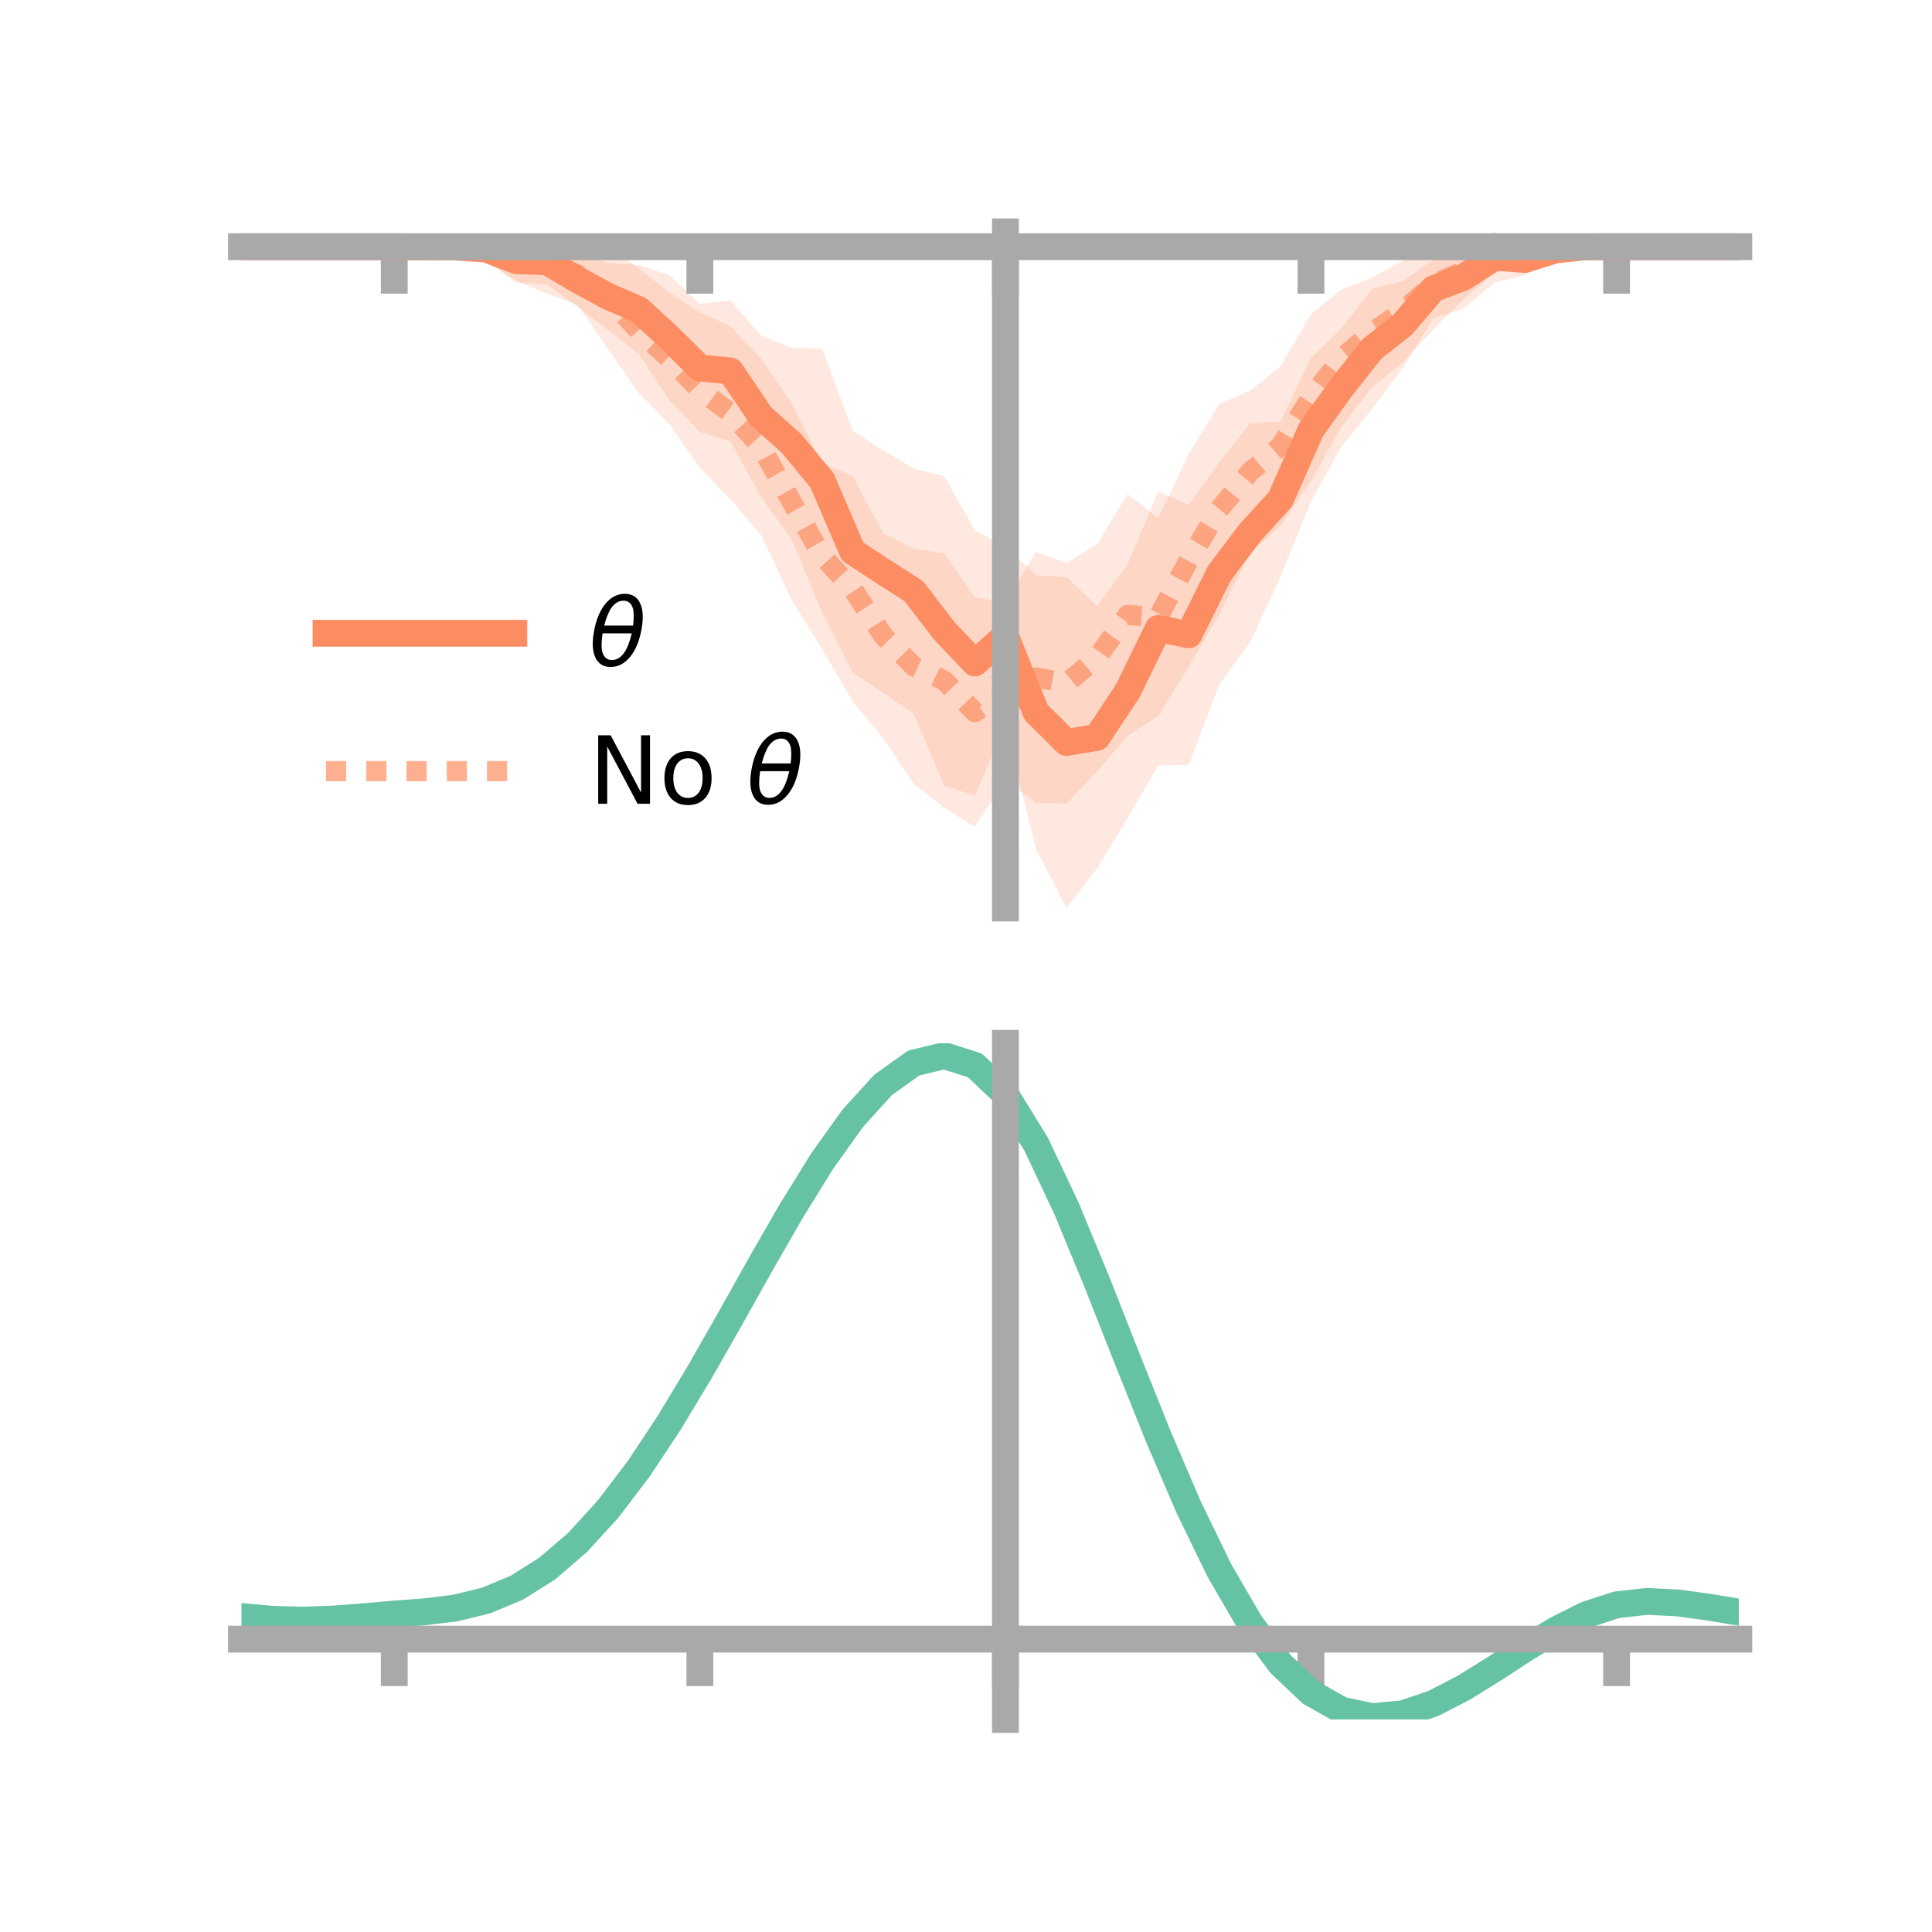 <?xml version="1.0" encoding="utf-8" standalone="no"?>
<!DOCTYPE svg PUBLIC "-//W3C//DTD SVG 1.1//EN"
  "http://www.w3.org/Graphics/SVG/1.1/DTD/svg11.dtd">
<!-- Created with matplotlib (https://matplotlib.org/) -->
<svg height="144pt" version="1.1" viewBox="0 0 144 144" width="144pt" xmlns="http://www.w3.org/2000/svg" xmlns:xlink="http://www.w3.org/1999/xlink">
 <defs>
  <style type="text/css">*{stroke-linecap:butt;stroke-linejoin:round;}</style>
 </defs>
 <g id="figure_1">
  <g id="patch_1">
   <path d="M 0 144 
L 144 144 
L 144 0 
L 0 0 
z
" style="fill:none;"/>
  </g>
  <g id="axes_1">
   <g id="patch_2">
    <path d="M 18 67.68 
L 129.6 67.68 
L 129.6 17.28 
L 18 17.28 
z
" style="fill:none;"/>
   </g>
   <g id="PolyCollection_1">
    <path clip-path="url(#pf0bf3bf8f1)" d="M 18 18.387 
L 18 18.387 
L 20.278 18.387 
L 22.555 18.387 
L 24.833 18.387 
L 27.11 18.387 
L 29.388 18.387 
L 31.665 18.305 
L 33.943 18.125 
L 36.22 17.712 
L 38.498 17.786 
L 40.776 17.825 
L 43.053 18.837 
L 45.331 19.588 
L 47.608 19.765 
L 49.886 20.501 
L 52.163 22.654 
L 54.441 22.387 
L 56.718 25.005 
L 58.996 25.928 
L 61.273 25.98 
L 63.551 32.091 
L 65.829 33.566 
L 68.106 34.918 
L 70.384 35.485 
L 72.661 39.552 
L 74.939 40.712 
L 77.216 42.878 
L 79.494 43.006 
L 81.771 45.177 
L 84.049 42.05 
L 86.327 36.627 
L 88.604 37.635 
L 90.882 34.453 
L 93.159 31.549 
L 95.437 31.425 
L 97.714 26.688 
L 99.992 24.475 
L 102.269 21.516 
L 104.547 20.955 
L 106.824 19.347 
L 109.102 18.314 
L 111.38 17.28 
L 113.657 18.185 
L 115.935 17.943 
L 118.212 18.366 
L 120.49 18.387 
L 122.767 18.387 
L 125.045 18.387 
L 127.322 18.387 
L 129.6 18.387 
L 129.6 18.387 
L 129.6 18.387 
L 127.322 18.387 
L 125.045 18.387 
L 122.767 18.387 
L 120.49 18.387 
L 118.212 18.418 
L 115.935 19.308 
L 113.657 20.497 
L 111.38 21.067 
L 109.102 22.999 
L 106.824 23.729 
L 104.547 27.457 
L 102.269 30.475 
L 99.992 33.276 
L 97.714 37.387 
L 95.437 43.006 
L 93.159 47.883 
L 90.882 51.016 
L 88.604 57.008 
L 86.327 57.056 
L 84.049 60.974 
L 81.771 64.732 
L 79.494 67.68 
L 77.216 63.285 
L 74.939 54.081 
L 72.661 59.286 
L 70.384 58.561 
L 68.106 53.202 
L 65.829 51.645 
L 63.551 50.136 
L 61.273 45.649 
L 58.996 40.182 
L 56.718 37.034 
L 54.441 32.915 
L 52.163 32.19 
L 49.886 29.823 
L 47.608 26.376 
L 45.331 24.599 
L 43.053 22.872 
L 40.776 21.191 
L 38.498 21.068 
L 36.22 19.413 
L 33.943 18.702 
L 31.665 18.496 
L 29.388 18.387 
L 27.11 18.387 
L 24.833 18.387 
L 22.555 18.387 
L 20.278 18.387 
L 18 18.387 
z
" style="fill:#fc8d62;fill-opacity:0.2;"/>
   </g>
   <g id="PolyCollection_2">
    <path clip-path="url(#pf0bf3bf8f1)" d="M 18 18.387 
L 18 18.387 
L 20.278 18.387 
L 22.555 18.387 
L 24.833 18.387 
L 27.11 18.387 
L 29.388 18.387 
L 31.665 18.339 
L 33.943 17.911 
L 36.22 17.856 
L 38.498 17.858 
L 40.776 17.581 
L 43.053 18.195 
L 45.331 18.223 
L 47.608 20.015 
L 49.886 21.805 
L 52.163 23.292 
L 54.441 24.323 
L 56.718 26.722 
L 58.996 30.061 
L 61.273 34.491 
L 63.551 35.477 
L 65.829 39.752 
L 68.106 40.903 
L 70.384 41.25 
L 72.661 44.528 
L 74.939 44.873 
L 77.216 41.141 
L 79.494 41.94 
L 81.771 40.556 
L 84.049 36.822 
L 86.327 38.628 
L 88.604 33.826 
L 90.882 30.116 
L 93.159 29.115 
L 95.437 27.316 
L 97.714 23.42 
L 99.992 21.582 
L 102.269 20.691 
L 104.547 19.43 
L 106.824 17.739 
L 109.102 18.151 
L 111.38 17.532 
L 113.657 17.862 
L 115.935 17.907 
L 118.212 18.386 
L 120.49 18.387 
L 122.767 18.387 
L 125.045 18.387 
L 127.322 18.387 
L 129.6 18.387 
L 129.6 18.387 
L 129.6 18.387 
L 127.322 18.387 
L 125.045 18.387 
L 122.767 18.387 
L 120.49 18.387 
L 118.212 18.389 
L 115.935 19.24 
L 113.657 19.688 
L 111.38 20.355 
L 109.102 22.285 
L 106.824 24.581 
L 104.547 26.992 
L 102.269 28.857 
L 99.992 31.788 
L 97.714 35.84 
L 95.437 39.207 
L 93.159 41.254 
L 90.882 45.813 
L 88.604 49.681 
L 86.327 53.375 
L 84.049 54.843 
L 81.771 57.481 
L 79.494 59.906 
L 77.216 59.834 
L 74.939 58.115 
L 72.661 61.638 
L 70.384 60.214 
L 68.106 58.427 
L 65.829 55.02 
L 63.551 52.295 
L 61.273 48.375 
L 58.996 44.703 
L 56.718 39.866 
L 54.441 37.219 
L 52.163 34.864 
L 49.886 31.618 
L 47.608 29.308 
L 45.331 26.047 
L 43.053 22.722 
L 40.776 21.884 
L 38.498 20.943 
L 36.22 19.471 
L 33.943 18.979 
L 31.665 18.451 
L 29.388 18.387 
L 27.11 18.387 
L 24.833 18.387 
L 22.555 18.387 
L 20.278 18.387 
L 18 18.387 
z
" style="fill:#fc8d62;fill-opacity:0.2;"/>
   </g>
   <g id="matplotlib.axis_1">
    <g id="xtick_1">
     <g id="line2d_1">
      <defs>
       <path d="M 0 0 
L 0 3.5 
" id="m8a3f805ba8" style="stroke:#a9a9a9;stroke-width:2;"/>
      </defs>
      <g>
       <use style="fill:#a9a9a9;stroke:#a9a9a9;stroke-width:2;" x="29.388" xlink:href="#m8a3f805ba8" y="18.387"/>
      </g>
     </g>
    </g>
    <g id="xtick_2">
     <g id="line2d_2">
      <g>
       <use style="fill:#a9a9a9;stroke:#a9a9a9;stroke-width:2;" x="52.163" xlink:href="#m8a3f805ba8" y="18.387"/>
      </g>
     </g>
    </g>
    <g id="xtick_3">
     <g id="line2d_3">
      <g>
       <use style="fill:#a9a9a9;stroke:#a9a9a9;stroke-width:2;" x="74.939" xlink:href="#m8a3f805ba8" y="18.387"/>
      </g>
     </g>
    </g>
    <g id="xtick_4">
     <g id="line2d_4">
      <g>
       <use style="fill:#a9a9a9;stroke:#a9a9a9;stroke-width:2;" x="97.714" xlink:href="#m8a3f805ba8" y="18.387"/>
      </g>
     </g>
    </g>
    <g id="xtick_5">
     <g id="line2d_5">
      <g>
       <use style="fill:#a9a9a9;stroke:#a9a9a9;stroke-width:2;" x="120.49" xlink:href="#m8a3f805ba8" y="18.387"/>
      </g>
     </g>
    </g>
   </g>
   <g id="matplotlib.axis_2"/>
   <g id="line2d_6">
    <path clip-path="url(#pf0bf3bf8f1)" d="M 18 18.387 
L 20.278 18.387 
L 22.555 18.387 
L 24.833 18.387 
L 27.11 18.387 
L 29.388 18.387 
L 31.665 18.401 
L 33.943 18.414 
L 36.22 18.563 
L 38.498 19.427 
L 40.776 19.508 
L 43.053 20.855 
L 45.331 22.094 
L 47.608 23.071 
L 49.886 25.162 
L 52.163 27.422 
L 54.441 27.651 
L 56.718 31.02 
L 58.996 33.055 
L 61.273 35.815 
L 63.551 41.113 
L 65.829 42.605 
L 68.106 44.06 
L 70.384 47.023 
L 72.661 49.419 
L 74.939 47.396 
L 77.216 53.081 
L 79.494 55.343 
L 81.771 54.954 
L 84.049 51.512 
L 86.327 46.842 
L 88.604 47.321 
L 90.882 42.734 
L 93.159 39.716 
L 95.437 37.216 
L 97.714 32.037 
L 99.992 28.876 
L 102.269 25.996 
L 104.547 24.206 
L 106.824 21.538 
L 109.102 20.656 
L 111.38 19.173 
L 113.657 19.341 
L 115.935 18.626 
L 118.212 18.392 
L 120.49 18.387 
L 122.767 18.387 
L 125.045 18.387 
L 127.322 18.387 
L 129.6 18.387 
" style="fill:none;stroke:#fc8d62;stroke-linecap:square;stroke-width:2;"/>
   </g>
   <g id="line2d_7">
    <path clip-path="url(#pf0bf3bf8f1)" d="M 18 18.387 
L 20.278 18.387 
L 22.555 18.387 
L 24.833 18.387 
L 27.11 18.387 
L 29.388 18.387 
L 31.665 18.395 
L 33.943 18.445 
L 36.22 18.664 
L 38.498 19.401 
L 40.776 19.733 
L 43.053 20.458 
L 45.331 22.135 
L 47.608 24.662 
L 49.886 26.712 
L 52.163 29.078 
L 54.441 30.771 
L 56.718 33.294 
L 58.996 37.382 
L 61.273 41.433 
L 63.551 43.886 
L 65.829 47.386 
L 68.106 49.665 
L 70.384 50.732 
L 72.661 53.083 
L 74.939 51.494 
L 77.216 50.488 
L 79.494 50.923 
L 81.771 49.019 
L 84.049 45.832 
L 86.327 46.002 
L 88.604 41.753 
L 90.882 37.964 
L 93.159 35.184 
L 95.437 33.262 
L 97.714 29.63 
L 99.992 26.685 
L 102.269 24.774 
L 104.547 23.211 
L 106.824 21.16 
L 109.102 20.218 
L 111.38 18.944 
L 113.657 18.775 
L 115.935 18.574 
L 118.212 18.387 
L 120.49 18.387 
L 122.767 18.387 
L 125.045 18.387 
L 127.322 18.387 
L 129.6 18.387 
" style="fill:none;stroke:#fc8d62;stroke-dasharray:1.5,1.5;stroke-dashoffset:0;stroke-opacity:0.7;stroke-width:1.5;"/>
   </g>
   <g id="patch_3">
    <path d="M 74.939 67.68 
L 74.939 17.28 
" style="fill:none;stroke:#a9a9a9;stroke-linecap:square;stroke-linejoin:miter;stroke-width:2;"/>
   </g>
   <g id="patch_4">
    <path d="M 129.6 67.68 
L 129.6 17.28 
" style="fill:none;"/>
   </g>
   <g id="patch_5">
    <path d="M 18 18.387 
L 129.6 18.387 
" style="fill:none;stroke:#a9a9a9;stroke-linecap:square;stroke-linejoin:miter;stroke-width:2;"/>
   </g>
   <g id="patch_6">
    <path d="M 18 17.28 
L 129.6 17.28 
" style="fill:none;"/>
   </g>
   <g id="legend_1">
    <g id="line2d_8">
     <path d="M 24.3 47.2 
L 38.3 47.2 
" style="fill:none;stroke:#fc8d62;stroke-linecap:square;stroke-width:2;"/>
    </g>
    <g id="line2d_9"/>
    <g id="text_1">
     <!-- $\theta$ -->
     <g transform="translate(43.9 49.65)scale(0.07 -0.07)">
      <defs>
       <path d="M 45.516 34.672 
L 14.453 34.672 
Q 12.359 20.062 14.5 13.875 
Q 17.188 6.25 24.469 6.25 
Q 31.781 6.25 37.359 13.922 
Q 42.234 20.656 45.516 34.672 
z
M 47.016 42.969 
Q 48.344 56.844 46.625 61.719 
Q 43.953 69.438 36.766 69.438 
Q 29.297 69.438 23.828 61.812 
Q 19.531 55.672 16.156 42.969 
z
M 38.188 76.766 
Q 49.906 76.766 54.594 66.406 
Q 59.281 56.109 55.719 37.844 
Q 52.203 19.625 43.453 9.281 
Q 34.766 -1.125 23.047 -1.125 
Q 11.281 -1.125 6.641 9.281 
Q 2 19.625 5.516 37.844 
Q 9.078 56.109 17.719 66.406 
Q 26.422 76.766 38.188 76.766 
z
" id="DejaVuSans-Oblique-952"/>
      </defs>
      <use transform="translate(0 0.234)" xlink:href="#DejaVuSans-Oblique-952"/>
     </g>
    </g>
    <g id="line2d_10">
     <path d="M 24.3 57.474 
L 38.3 57.474 
" style="fill:none;stroke:#fc8d62;stroke-dasharray:1.5,1.5;stroke-dashoffset:0;stroke-opacity:0.7;stroke-width:1.5;"/>
    </g>
    <g id="line2d_11"/>
    <g id="text_2">
     <!-- No $\theta$ -->
     <g transform="translate(43.9 59.924)scale(0.07 -0.07)">
      <defs>
       <path d="M 9.812 72.906 
L 23.094 72.906 
L 55.422 11.922 
L 55.422 72.906 
L 64.984 72.906 
L 64.984 0 
L 51.703 0 
L 19.391 60.984 
L 19.391 0 
L 9.812 0 
z
" id="DejaVuSans-78"/>
       <path d="M 30.609 48.391 
Q 23.391 48.391 19.188 42.75 
Q 14.984 37.109 14.984 27.297 
Q 14.984 17.484 19.156 11.844 
Q 23.344 6.203 30.609 6.203 
Q 37.797 6.203 41.984 11.859 
Q 46.188 17.531 46.188 27.297 
Q 46.188 37.016 41.984 42.703 
Q 37.797 48.391 30.609 48.391 
z
M 30.609 56 
Q 42.328 56 49.016 48.375 
Q 55.719 40.766 55.719 27.297 
Q 55.719 13.875 49.016 6.219 
Q 42.328 -1.422 30.609 -1.422 
Q 18.844 -1.422 12.172 6.219 
Q 5.516 13.875 5.516 27.297 
Q 5.516 40.766 12.172 48.375 
Q 18.844 56 30.609 56 
z
" id="DejaVuSans-111"/>
       <path id="DejaVuSans-32"/>
      </defs>
      <use transform="translate(0 0.234)" xlink:href="#DejaVuSans-78"/>
      <use transform="translate(74.805 0.234)" xlink:href="#DejaVuSans-111"/>
      <use transform="translate(135.986 0.234)" xlink:href="#DejaVuSans-32"/>
      <use transform="translate(167.773 0.234)" xlink:href="#DejaVuSans-Oblique-952"/>
     </g>
    </g>
   </g>
  </g>
  <g id="axes_2">
   <g id="patch_7">
    <path d="M 18 128.16 
L 129.6 128.16 
L 129.6 77.76 
L 18 77.76 
z
" style="fill:none;"/>
   </g>
   <g id="PolyCollection_3">
    <path clip-path="url(#pafb8939174)" d="M 18 120.521 
L 18 120.447 
L 20.278 120.666 
L 22.555 120.726 
L 24.833 120.639 
L 27.11 120.454 
L 29.388 120.249 
L 31.665 120.074 
L 33.943 119.788 
L 36.22 119.229 
L 38.498 118.269 
L 40.776 116.817 
L 43.053 114.821 
L 45.331 112.273 
L 47.608 109.206 
L 49.886 105.687 
L 52.163 101.819 
L 54.441 97.729 
L 56.718 93.572 
L 58.996 89.524 
L 61.273 85.774 
L 63.551 82.52 
L 65.829 79.966 
L 68.106 78.313 
L 70.384 77.76 
L 72.661 78.496 
L 74.939 80.69 
L 77.216 84.432 
L 79.494 89.32 
L 81.771 94.905 
L 84.049 100.768 
L 86.327 106.544 
L 88.604 111.931 
L 90.882 116.696 
L 93.159 120.674 
L 95.437 123.769 
L 97.714 125.95 
L 99.992 127.246 
L 102.269 127.736 
L 104.547 127.533 
L 106.824 126.776 
L 109.102 125.622 
L 111.38 124.233 
L 113.657 122.772 
L 115.935 121.399 
L 118.212 120.268 
L 120.49 119.529 
L 122.767 119.279 
L 125.045 119.397 
L 127.322 119.721 
L 129.6 120.107 
L 129.6 120.208 
L 129.6 120.208 
L 127.322 119.848 
L 125.045 119.545 
L 122.767 119.439 
L 120.49 119.696 
L 118.212 120.444 
L 115.935 121.602 
L 113.657 123.018 
L 111.38 124.529 
L 109.102 125.967 
L 106.824 127.16 
L 104.547 127.942 
L 102.269 128.16 
L 99.992 127.682 
L 97.714 126.407 
L 95.437 124.272 
L 93.159 121.259 
L 90.882 117.398 
L 88.604 112.78 
L 86.327 107.558 
L 84.049 101.955 
L 81.771 96.262 
L 79.494 90.834 
L 77.216 86.081 
L 74.939 82.443 
L 72.661 80.317 
L 70.384 79.608 
L 68.106 80.146 
L 65.829 81.743 
L 63.551 84.204 
L 61.273 87.332 
L 58.996 90.929 
L 56.718 94.805 
L 54.441 98.779 
L 52.163 102.684 
L 49.886 106.376 
L 47.608 109.733 
L 45.331 112.662 
L 43.053 115.101 
L 40.776 117.022 
L 38.498 118.431 
L 36.22 119.37 
L 33.943 119.917 
L 31.665 120.194 
L 29.388 120.358 
L 27.11 120.547 
L 24.833 120.713 
L 22.555 120.784 
L 20.278 120.722 
L 18 120.521 
z
" style="fill:#66c2a5;fill-opacity:0.2;"/>
   </g>
   <g id="matplotlib.axis_3">
    <g id="xtick_6">
     <g id="line2d_12">
      <g>
       <use style="fill:#a9a9a9;stroke:#a9a9a9;stroke-width:2;" x="29.388" xlink:href="#m8a3f805ba8" y="122.171"/>
      </g>
     </g>
    </g>
    <g id="xtick_7">
     <g id="line2d_13">
      <g>
       <use style="fill:#a9a9a9;stroke:#a9a9a9;stroke-width:2;" x="52.163" xlink:href="#m8a3f805ba8" y="122.171"/>
      </g>
     </g>
    </g>
    <g id="xtick_8">
     <g id="line2d_14">
      <g>
       <use style="fill:#a9a9a9;stroke:#a9a9a9;stroke-width:2;" x="74.939" xlink:href="#m8a3f805ba8" y="122.171"/>
      </g>
     </g>
    </g>
    <g id="xtick_9">
     <g id="line2d_15">
      <g>
       <use style="fill:#a9a9a9;stroke:#a9a9a9;stroke-width:2;" x="97.714" xlink:href="#m8a3f805ba8" y="122.171"/>
      </g>
     </g>
    </g>
    <g id="xtick_10">
     <g id="line2d_16">
      <g>
       <use style="fill:#a9a9a9;stroke:#a9a9a9;stroke-width:2;" x="120.49" xlink:href="#m8a3f805ba8" y="122.171"/>
      </g>
     </g>
    </g>
   </g>
   <g id="matplotlib.axis_4"/>
   <g id="line2d_17">
    <path clip-path="url(#pafb8939174)" d="M 18 120.484 
L 20.278 120.694 
L 22.555 120.755 
L 24.833 120.676 
L 27.11 120.501 
L 29.388 120.303 
L 31.665 120.134 
L 33.943 119.853 
L 36.22 119.3 
L 38.498 118.35 
L 40.776 116.919 
L 43.053 114.961 
L 45.331 112.467 
L 47.608 109.469 
L 49.886 106.032 
L 52.163 102.251 
L 54.441 98.254 
L 56.718 94.189 
L 58.996 90.227 
L 61.273 86.553 
L 63.551 83.362 
L 65.829 80.854 
L 68.106 79.23 
L 70.384 78.684 
L 72.661 79.406 
L 74.939 81.566 
L 77.216 85.256 
L 79.494 90.077 
L 81.771 95.583 
L 84.049 101.361 
L 86.327 107.051 
L 88.604 112.356 
L 90.882 117.047 
L 93.159 120.966 
L 95.437 124.02 
L 97.714 126.178 
L 99.992 127.464 
L 102.269 127.948 
L 104.547 127.737 
L 106.824 126.968 
L 109.102 125.794 
L 111.38 124.381 
L 113.657 122.895 
L 115.935 121.501 
L 118.212 120.356 
L 120.49 119.612 
L 122.767 119.359 
L 125.045 119.471 
L 127.322 119.784 
L 129.6 120.158 
" style="fill:none;stroke:#66c2a5;stroke-linecap:square;stroke-width:2;"/>
   </g>
   <g id="patch_8">
    <path d="M 74.939 128.16 
L 74.939 77.76 
" style="fill:none;stroke:#a9a9a9;stroke-linecap:square;stroke-linejoin:miter;stroke-width:2;"/>
   </g>
   <g id="patch_9">
    <path d="M 129.6 128.16 
L 129.6 77.76 
" style="fill:none;"/>
   </g>
   <g id="patch_10">
    <path d="M 18 122.171 
L 129.6 122.171 
" style="fill:none;stroke:#a9a9a9;stroke-linecap:square;stroke-linejoin:miter;stroke-width:2;"/>
   </g>
   <g id="patch_11">
    <path d="M 18 77.76 
L 129.6 77.76 
" style="fill:none;"/>
   </g>
  </g>
 </g>
 <defs>
  <clipPath id="pf0bf3bf8f1">
   <rect height="50.4" width="111.6" x="18" y="17.28"/>
  </clipPath>
  <clipPath id="pafb8939174">
   <rect height="50.4" width="111.6" x="18" y="77.76"/>
  </clipPath>
 </defs>
</svg>

